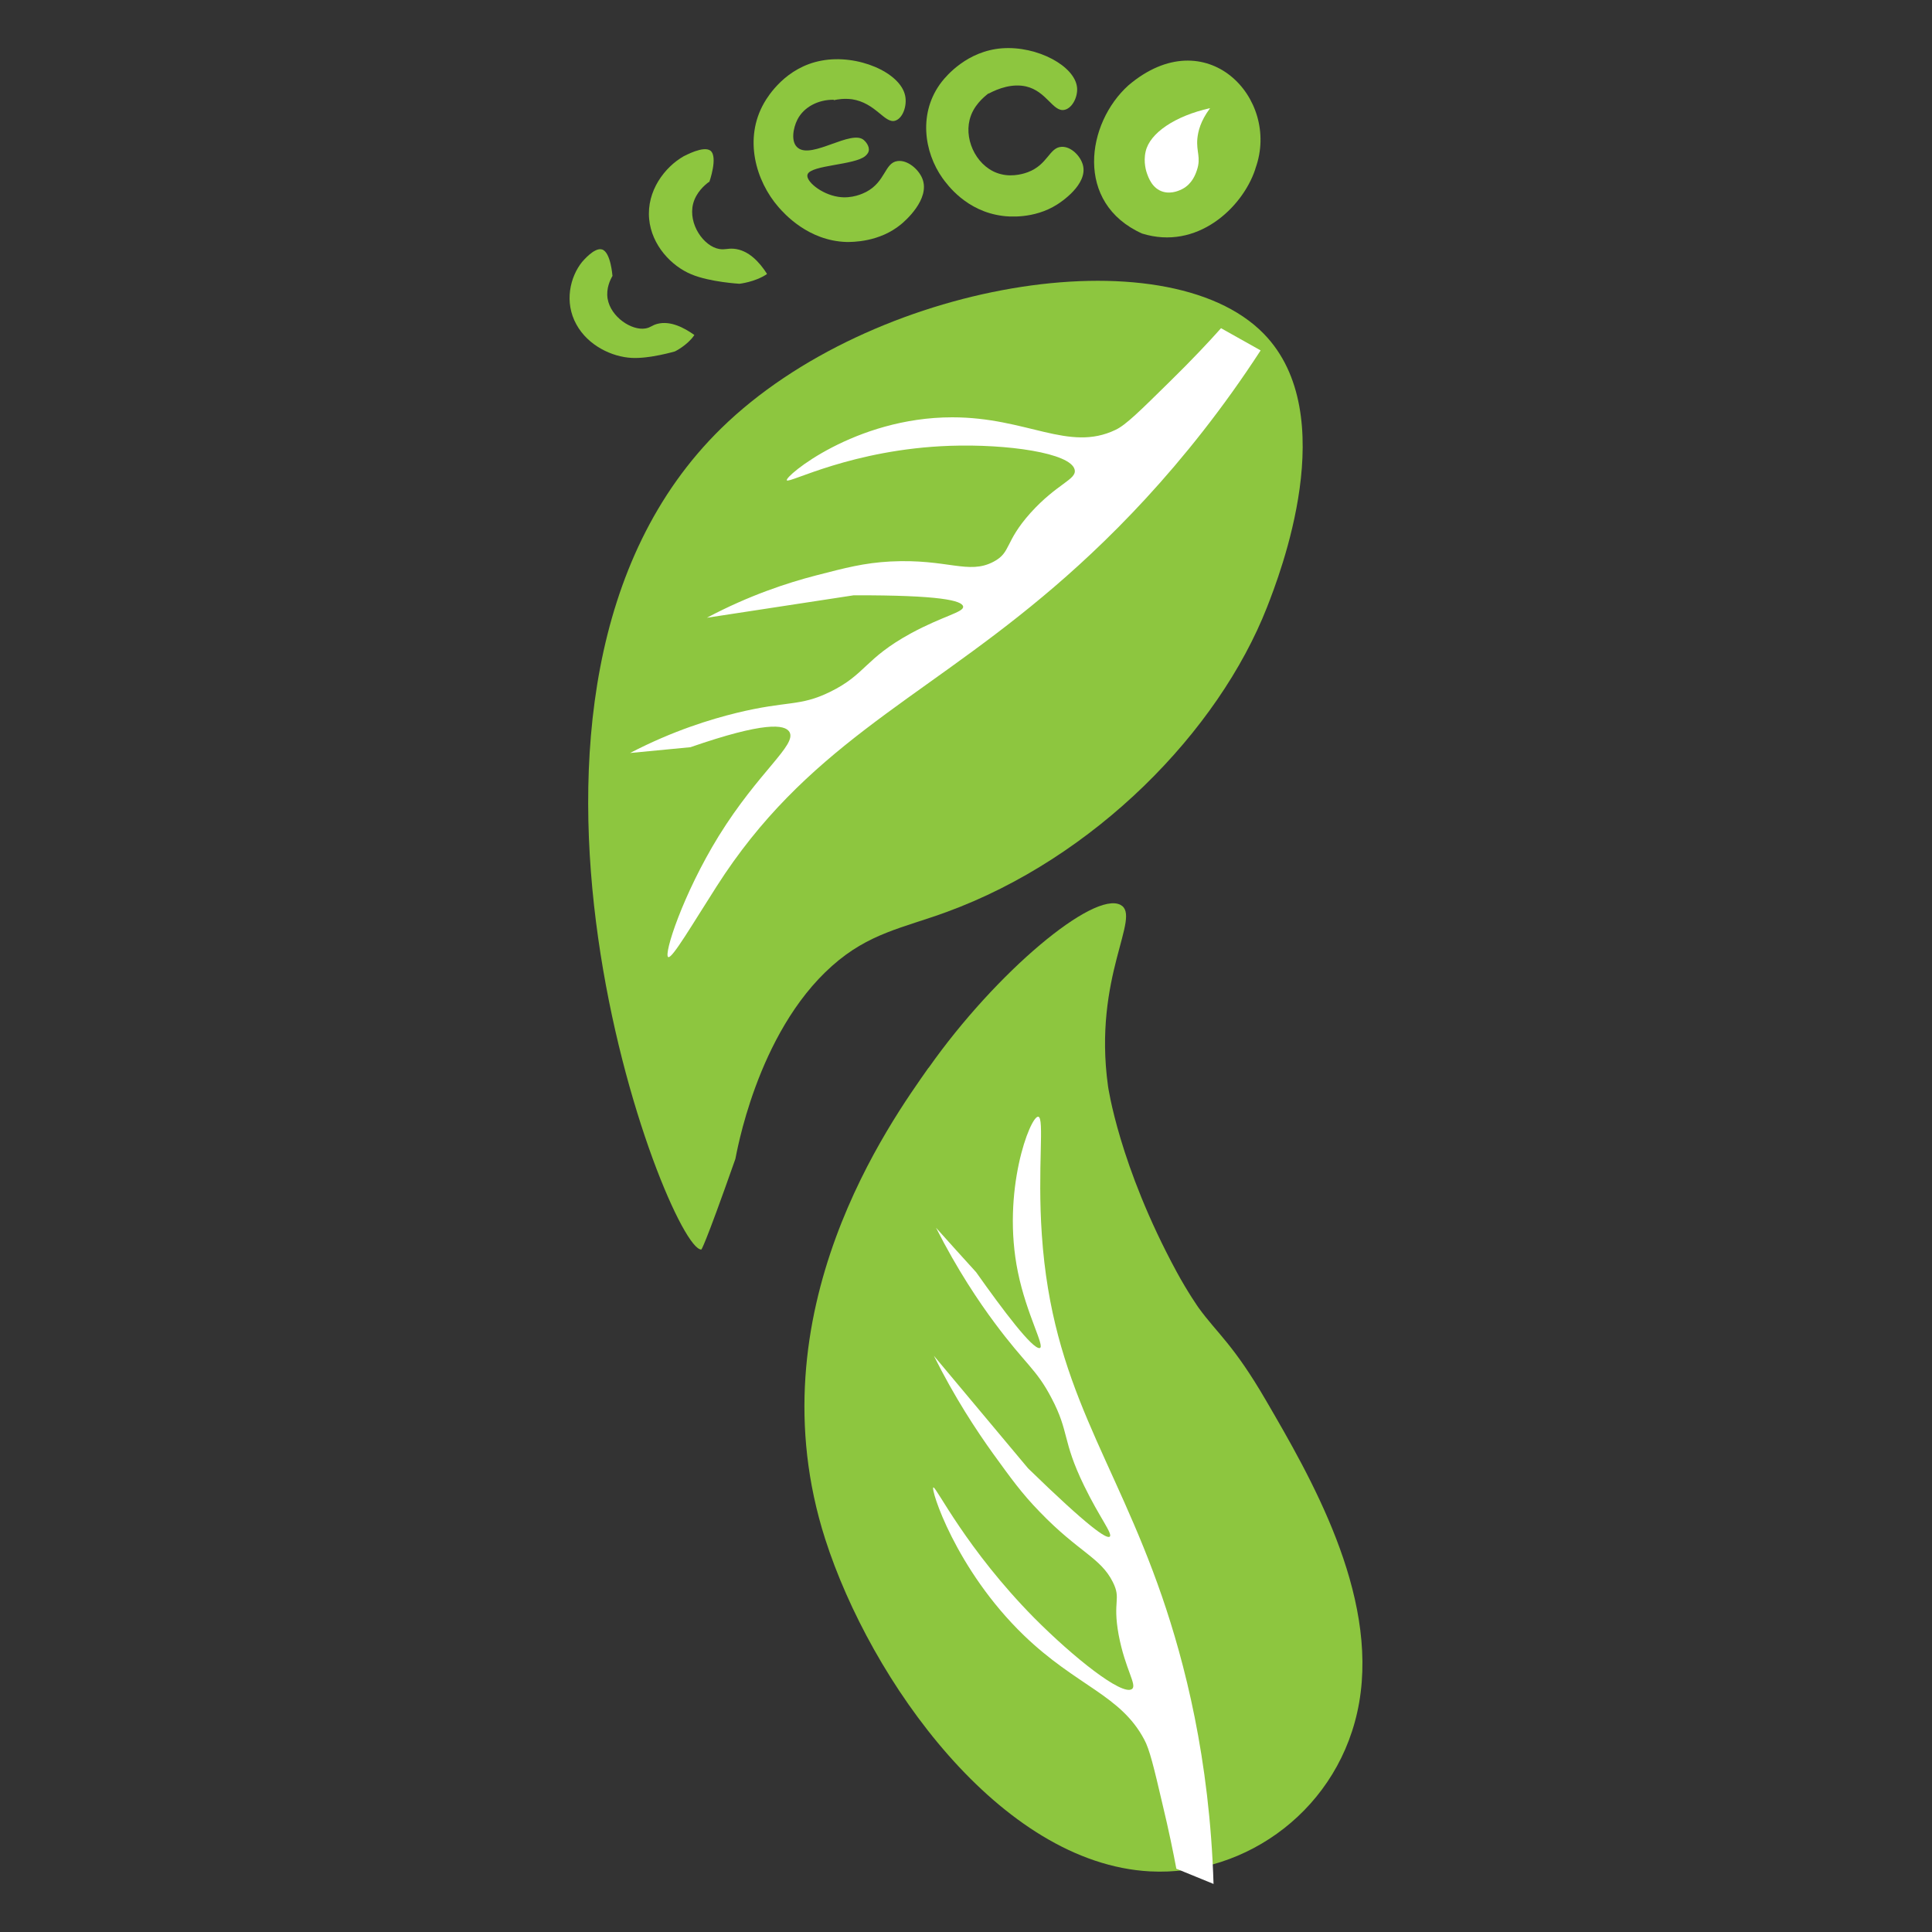 <?xml version="1.0" encoding="UTF-8"?>
<svg id="Layer_1" xmlns="http://www.w3.org/2000/svg" version="1.1" viewBox="0 0 80 80">
  <rect x="0" y="0" width="80" height="80" fill="#333333" stroke="none"/>
  <!-- Generator: Adobe Illustrator 29.6.1, SVG Export Plug-In . SVG Version: 2.1.1 Build 9)  -->
  <defs>
    <style>
      .st0 {
        fill: #fff;
      }

      .st1 {
        fill: #8dc63f;
      }
    </style>
  </defs>
  <path class="st1" d="M39.18,37.77c-1.81.66-3.2.87-4.72,2.22-3.16,2.8-3.98,7.91-4.01,8h0c-1.32,3.75-1.41,3.75-1.41,3.75-1.37.05-10.3-23.13.83-34.01,6.2-6.06,18.4-8.07,22.46-3.91,3.26,3.34.65,10,.14,11.31-2.02,5.16-7.15,10.4-13.29,12.64Z"/>
  <path class="st0" d="M52.2,14.51c-3.14,4.83-6.51,8.1-9.03,10.2-5.25,4.39-9.84,6.26-13.5,12-1,1.56-1.84,3-2,2.92-.2-.1.6-2.59,2.09-5.01,1.66-2.68,3.24-3.77,2.93-4.31-.19-.32-1.04-.43-4.1.63-.83.08-1.67.16-2.5.24,1.79-.93,3.35-1.4,4.41-1.66,2.13-.52,2.6-.25,3.87-.87,1.49-.73,1.42-1.37,3.34-2.42,1.34-.73,2.22-.88,2.17-1.12-.05-.24-.93-.47-4.53-.46-2.03.31-4.05.62-6.08.93,1.75-.93,3.35-1.45,4.51-1.75,1.24-.32,1.99-.52,3.09-.58,2.36-.12,3.23.56,4.27.01.74-.39.44-.8,1.53-2.02,1.11-1.23,1.92-1.38,1.83-1.79-.16-.7-2.81-1.07-5.16-.99-4.05.14-6.67,1.57-6.76,1.43-.1-.16,2.82-2.61,6.85-2.61,3.11,0,4.82,1.45,6.76.52.43-.2,1.03-.8,2.24-1.99.92-.9,1.65-1.68,2.13-2.22"/>
  <g>
    <path class="st1" d="M38.45,44.21c-1.52,2.17-7.3,10.1-4.28,19.52,1.88,5.86,7.25,13.43,13.45,13.76,4.01.21,7.9-2.63,8.66-6.99.79-4.54-2.05-9.4-3.84-12.48-1.37-2.36-2.02-2.78-2.81-3.87,0,0-.45-.64-.91-1.49-2.39-4.41-2.84-7.69-2.84-7.69-.63-4.54,1.41-7.02.52-7.5-1.11-.59-5.14,2.76-7.95,6.75Z"/>
    <path class="st0" d="M50.25,78.01c-.16-5.21-1.21-9.21-2.13-11.89-2.01-5.84-4.55-8.68-4.98-14.99-.19-2.76.12-4.86-.15-4.89-.33-.03-1.53,3.09-.84,6.44.36,1.76,1.14,3.1.9,3.14-.3.05-1.52-1.57-2.63-3.14-.55-.61-1.11-1.22-1.66-1.84.88,1.74,1.78,3.07,2.42,3.93,1.29,1.74,1.73,1.91,2.36,3.12.75,1.42.43,1.74,1.35,3.63.64,1.32,1.2,2,1.06,2.11-.13.1-.85-.37-3.38-2.83-1.3-1.55-2.6-3.11-3.9-4.66.85,1.71,1.76,3.09,2.45,4.05.74,1.02,1.18,1.64,1.94,2.42,1.61,1.67,2.51,1.88,3.02,2.9.36.72-.02.75.24,2.18.27,1.44.78,2.09.55,2.25-.41.29-2.42-1.31-4.05-2.95-2.8-2.84-4.05-5.42-4.17-5.4-.14.02.91,3.39,3.75,6.13,2.19,2.11,4,2.46,4.98,4.31.22.4.4,1.15.75,2.65.27,1.12.46,2.06.58,2.7"/>
  </g>
  <path class="st1" d="M40.93,3.88c.41-.22.99-.43,1.56-.3.85.2,1.11,1.06,1.58.97.32-.06.56-.52.53-.91-.07-.9-1.65-1.75-3.11-1.64-1.44.11-2.3,1.14-2.49,1.38-.99,1.27-.74,2.92.03,4,.19.26.98,1.37,2.49,1.56.21.03,1.29.14,2.25-.47.13-.08,1.29-.83,1.07-1.64-.1-.37-.49-.77-.88-.75-.51.02-.57.74-1.4,1.05-.08.03-.59.22-1.12.08-.93-.23-1.52-1.33-1.29-2.25.14-.57.57-.93.79-1.1Z"/>
  <g>
    <path class="st1" d="M51.97,7.03c-.53,1.57-2.4,3.35-4.68,2.64-2.8-1.26-2.31-4.57-.56-6.14,3.21-2.72,6.3.54,5.26,3.43l-.02.07Z"/>
    <path class="st0" d="M50.1,4.49c-.39.52-.49.95-.52,1.25-.05.55.16.78-.02,1.31-.06.18-.2.56-.59.77-.08.04-.43.23-.81.12-.45-.13-.61-.59-.68-.8,0,0-.15-.42-.04-.87.17-.76,1.22-1.47,2.66-1.79Z"/>
  </g>
  <path class="st1" d="M34.52,4.15c.17-.04.44-.08.76-.04.98.15,1.35,1.01,1.78.89.32-.09.51-.62.42-1.04-.2-.96-1.97-1.73-3.46-1.45-1.48.27-2.22,1.47-2.38,1.75-.85,1.48-.35,3.23.6,4.32.23.26,1.22,1.39,2.81,1.44.22,0,1.36.02,2.27-.74.12-.1,1.22-1.03.87-1.89-.16-.39-.62-.78-1.03-.72-.53.07-.49.86-1.3,1.28-.12.06-.58.29-1.15.2-.72-.11-1.37-.67-1.27-.93.14-.39,1.95-.38,2.39-.76.03-.03.11-.09.14-.2.05-.21-.14-.41-.2-.46-.51-.45-2.13.78-2.72.33-.32-.23-.21-.83-.03-1.18.26-.51.85-.83,1.51-.82Z"/>
  <path class="st1" d="M29.37,7.54h0s.37-1.04.05-1.3c-.29-.22-1.06.21-1.11.23-.79.45-1.54,1.44-1.43,2.6.1,1.08.92,1.95,1.75,2.29.76.32,1.99.39,1.99.39h0s.64-.07,1.12-.39c0,0,.02-.02.02-.02q-.17-.18-.52-.55.35.37.52.55c-.3-.47-.76-.99-1.38-1.04-.27-.02-.35.05-.6.01-.64-.11-1.29-1.03-1.08-1.87.12-.47.48-.78.66-.91Z"/>
  <path class="st1" d="M25.36,11.42h0s-.07-.98-.43-1.09c-.32-.1-.8.49-.83.52-.49.61-.75,1.66-.23,2.59.48.87,1.47,1.34,2.29,1.38.74.04,1.79-.27,1.79-.27h0s.51-.25.79-.66c0,0,.01-.02.01-.02q-.21-.1-.63-.3.42.2.63.3c-.42-.3-.99-.6-1.53-.46-.23.06-.27.15-.49.19-.57.1-1.44-.47-1.57-1.23-.07-.43.11-.79.21-.96Z"/>
</svg>